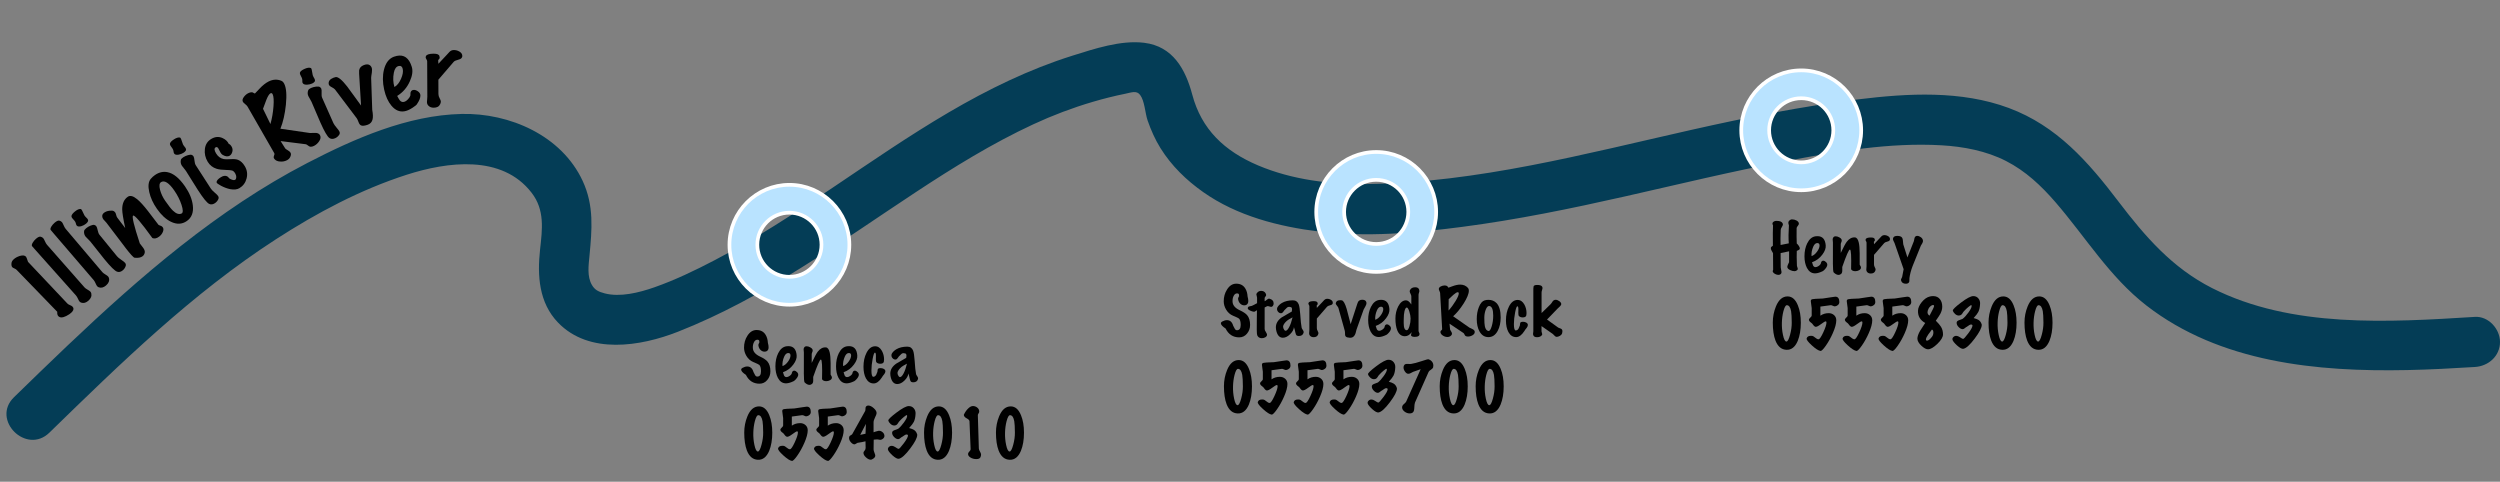 <?xml version="1.0" encoding="UTF-8"?>
<svg id="Layer_1" data-name="Layer 1" xmlns="http://www.w3.org/2000/svg" viewBox="0 0 1347.35 259.62">
  <rect x="0" y="0" width="1347.35" height="259.62" fill="#808080" stroke="none"/>
  <path d="M26.63,233.16c38.34-37.34,77.06-75.13,122.2-104.29,21.97-14.19,45.49-26.72,70.46-34.73,21.76-6.97,51.23-10.98,67.2,9.72,7.2,9.33,5.79,19.6,4.57,30.66-1.55,13.99-.63,28.64,9.7,39.34,16.76,17.35,44.38,12.86,64.51,4.96,46.5-18.25,86.68-47.84,128.09-75.13,20.43-13.46,41.32-26.39,63.54-36.71,10.36-4.81,21.06-8.86,32.02-12.09,5.76-1.7,11.59-3.17,17.48-4.36,3.43-.69,6.13-1.93,8.06,.64,2.47,3.29,2.67,9.82,4.03,13.75,1.79,5.16,4.06,10.3,6.96,14.95,5.95,9.53,13.92,17.26,23.07,23.7,18.19,12.81,40.62,18.56,62.41,21.22,25.55,3.12,51.68,.8,77.09-2.52,29.48-3.85,58.56-9.82,87.54-16.37s58.08-13.62,87.39-19.16c27.25-5.15,55.49-10.04,83.33-8.44,11.88,.68,24.17,3,34.84,8.46,10.56,5.4,18.98,13.33,26.68,22.24,16.28,18.83,29.06,40.18,48.98,55.64,39.7,30.79,92.02,35.82,140.61,34.8,12.17-.25,24.32-.9,36.46-1.66,7.28-.45,13.5-5.88,13.5-13.5,0-6.96-6.19-13.95-13.5-13.5-46.49,2.88-98.79,6.2-141.67-15.52-21.55-10.92-36.18-27.89-50.58-46.81-16.24-21.34-33.13-40.62-58.94-50.24-25.68-9.57-54.35-7.95-81.05-4.68-30.38,3.73-60.36,9.77-90.2,16.49-57.43,12.94-115.13,28.36-174.37,29.17-19.98,.27-40.63-2.28-58.95-10.02s-30.59-19.6-35.52-38.13c-3.64-13.71-10.46-26.09-25.92-27.98-12.58-1.54-26.8,3.22-38.73,6.96-23.3,7.32-45.44,18.15-66.47,30.47-43,25.19-82.1,56.67-126.35,79.77-10.47,5.47-21.22,10.64-32.37,14.56-8.55,3-18.63,5.42-26.76,3.31-3.51-.91-5.39-1.89-6.94-4.51-2.73-4.63-1.81-10.68-1.33-15.79,1.33-14.2,2.53-26.97-3.68-40.33-11.39-24.49-39.36-36.67-65.22-36.09-29.1,.64-57.79,13.28-83.24,26.47-48.29,25.02-89.98,61.18-129.21,98.4-9.68,9.19-19.25,18.49-28.81,27.8-12.47,12.15,6.63,31.23,19.09,19.09h0Z" style="fill: #043d56;"/>
  <path d="M425.44,164.23c-17.82,0-32.31-14.5-32.31-32.31s14.5-32.31,32.31-32.31,32.32,14.5,32.32,32.31-14.5,32.31-32.32,32.31Zm0-49.6c-9.53,0-17.28,7.75-17.28,17.28s7.75,17.28,17.28,17.28,17.29-7.75,17.29-17.28-7.75-17.28-17.29-17.28Z" style="fill: rgb(185, 227, 255); stroke: #fff; stroke-miterlimit: 10; stroke-width: 2px;"/>
  <path d="M741.69,146.53c-17.82,0-32.32-14.5-32.32-32.31s14.5-32.31,32.32-32.31,32.32,14.5,32.32,32.31-14.5,32.31-32.32,32.31Zm0-49.6c-9.53,0-17.29,7.75-17.29,17.28s7.75,17.28,17.29,17.28,17.29-7.75,17.29-17.28-7.75-17.28-17.29-17.28Z" style="fill: rgb(185, 227, 255); stroke: #fff; stroke-miterlimit: 10; stroke-width: 2px;"/>
  <path d="M970.75,102.54c-17.82,0-32.32-14.5-32.32-32.31s14.5-32.31,32.32-32.31,32.32,14.5,32.32,32.31-14.5,32.31-32.32,32.31Zm0-49.6c-9.53,0-17.29,7.75-17.29,17.28s7.75,17.28,17.29,17.28,17.29-7.75,17.29-17.28-7.75-17.28-17.29-17.28Z" style="fill: rgb(185, 227, 255); stroke: #fff; stroke-miterlimit: 10; stroke-width: 2px;"/>
  <g>
    <path d="M673.72,175.19c0,1.77-.56,3.31-1.68,4.64s-2.51,1.99-4.17,1.99c-3.33,0-5.78-1.59-7.34-4.76-1.7-1.11-2.55-2.05-2.55-2.82,0-.38,.24-.7,.71-.95,.93-.5,1.78-.75,2.55-.75,1.68,0,2.8,1,3.37,2.99,.27,.54,.56,1.09,.85,1.63,.29,.54,.69,.82,1.19,.82,1.34,0,2.01-.95,2.01-2.86,0-1.7-.31-2.84-.92-3.43-.27-.25-1.36-.77-3.26-1.56-1.52-.63-2.74-1.72-3.67-3.26-.84-1.41-1.27-2.87-1.29-4.39-.02-2.45,.59-4.62,1.84-6.53,1.31-2.04,2.95-3.06,4.9-3.06,2.27,0,3.92,.91,4.96,2.72,.68,1.13,1.06,2.54,1.16,4.22,.25,.86,.37,1.64,.37,2.35,0,.45-.06,.83-.17,1.12-.34,.84-1.01,1.26-2.01,1.26-.75,0-1.43-.27-2.04-.82-.68-.59-1.1-1.42-1.26-2.48-.07-.36,0-.73,.22-1.09,.22-.36,.32-.57,.32-.61s-.02-.09-.07-.14c.02-.11,.03-.23,.03-.34,0-.68-.4-1-1.19-.95-.77,.05-1.37,.56-1.8,1.53-.39,.84-.56,1.8-.51,2.89,.07,1.93,1.34,3.47,3.81,4.62,1.95,.91,3.3,1.8,4.05,2.69,1.07,1.27,1.6,3.05,1.6,5.34Z"/>
    <path d="M685.04,165.4c-.18,0-.46-.07-.85-.22-.39-.15-.68-.22-.88-.22-.16,0-.32,.03-.48,.1l-1.26,.65v11.63c0,.43,.23,.99,.7,1.67s.65,1.22,.56,1.63c-.11,.5-.45,.9-1,1.19-.56,.29-1.15,.44-1.79,.44-1.2,0-2.03-.53-2.48-1.6-.14-.32-.22-1.33-.24-3.03-.02-1.13-.01-2.9,.03-5.3,.05-2.72,.07-4.44,.07-5.17-.14,.05-.36,.2-.68,.46-.32,.26-.63,.39-.95,.39-.25,0-.57-.07-.95-.2-1.59-.54-2.38-1.1-2.38-1.67,0-.14,.03-.28,.1-.44,.16-.36,.45-.57,.88-.61,.66-.09,1.05-.17,1.19-.24,.52-.2,1.47-.69,2.86-1.46v-2.96c0-.23-.06-.53-.19-.9-.12-.37-.19-.65-.19-.83,0-.2,.06-.4,.17-.58,.59-.91,1.38-1.36,2.38-1.36,1.16,0,1.97,.45,2.45,1.36,.18,.36,.27,.66,.27,.88,0,.27-.14,.56-.41,.85-.27,.29-.41,.57-.41,.82v1.67c.41-.18,.86-.49,1.36-.92,.39-.32,.71-.48,.99-.48,.11,0,.24,.02,.37,.07,1.43,.39,2.14,1.25,2.14,2.58,0,.43-.13,.84-.39,1.22-.26,.39-.6,.58-1,.58Z"/>
    <path d="M702.52,179.41c-.34,1.11-1.18,1.67-2.52,1.67-.45,0-.82-.08-1.09-.24-.36-.25-.61-.75-.75-1.5-.27-1.29-.54-2.3-.82-3.03-.07,1.25-.75,2.51-2.04,3.79s-2.6,1.92-3.91,1.92c-1.65,0-2.8-1.1-3.43-3.3-.23-.82-.34-1.59-.34-2.31,0-2.11,1.08-3.91,3.23-5.41,1.77-1.04,3.55-2.07,5.34-3.09,.09-.39,.14-.76,.14-1.12,0-.7-.19-1.12-.58-1.24-.39-.12-.71-.19-.99-.19-.48,0-.87,.15-1.17,.46-.31,.31-.6,.6-.87,.87-.27,.18-.62,.6-1.05,1.26-.34,.52-.71,.81-1.12,.85-.59,.07-1.12-.14-1.6-.61-.48-.48-.71-1.03-.71-1.67,0-.36,.09-.69,.27-.99,.52-.86,1.3-1.61,2.35-2.24,1.59-.95,3.57-1.43,5.95-1.43,1.52,0,2.56,.73,3.13,2.18,.36,.97,.63,2.8,.82,5.47,.2,3.24,.45,5.61,.75,7.11,.05,.29,.24,.67,.58,1.12,.34,.45,.51,.85,.51,1.19,0,.16-.02,.32-.07,.48Zm-5.92-8.36c-.68,.36-1.35,.74-2.02,1.12-.67,.39-1.29,.9-1.85,1.53-.82,.93-1.22,1.72-1.22,2.38,0,.54,.2,1.11,.61,1.7,.23,.32,.48,.48,.75,.48,.59,0,1.23-.66,1.92-1.97,.69-1.31,1.3-3.06,1.82-5.24Z"/>
    <path d="M718.26,163.5c-.09,.48-.52,.8-1.29,.99-.91,.23-1.49,.49-1.73,.78l-5.54,6.39v5.17c0,.5,.14,1,.42,1.51,.28,.51,.43,.9,.43,1.17s-.08,.58-.24,.92c-.39,.86-1.17,1.29-2.35,1.29-.82,0-1.46-.26-1.94-.78-.32-.34-.48-.77-.48-1.29,0-.18,.02-.48,.07-.88,.05-.41,.07-.74,.07-.99v-12.72c0-.2-.09-.45-.27-.75-.18-.29-.27-.53-.27-.71,0-.14,.04-.29,.14-.48,.29-.54,1.21-.82,2.75-.82,1.2,0,1.88,.28,2.04,.85,.07,.23,.1,.42,.1,.58,0,.25-.09,.44-.27,.58-.18,.14-.27,.27-.27,.41l.07,1.22,2.92-3.09c.34-.39,.7-.77,1.07-1.16,.37-.39,.81-.6,1.31-.65,.77-.07,1.51,.1,2.23,.51,.71,.41,1.07,.94,1.07,1.6,0,.11-.01,.23-.03,.34Z"/>
    <path d="M736.21,162.48c.16,.29,.24,.6,.24,.92,0,.45-.19,1.02-.58,1.7-.54,.91-.86,1.48-.95,1.73-1,2.86-2.28,6.46-3.84,10.81-.29,1.5-.67,2.56-1.12,3.2-.57,.86-1.41,1.26-2.52,1.19-1.07-.07-1.78-.28-2.14-.65-.27-.27-.41-.69-.41-1.26v-.71c0-.41-.03-.75-.1-1.02l-3.47-12.44c-.07-.27-.36-.71-.88-1.33-.43-.48-.6-.92-.51-1.33,.23-1,1.03-1.5,2.41-1.5,.29,0,.57,.02,.82,.07,.88,.18,1.76,1.73,2.62,4.66,.7,2.74,1.42,5.47,2.14,8.19l3.54-10.88c.18-.54,.33-.92,.44-1.12,.2-.36,.49-.65,.87-.85,.37-.2,.83-.31,1.38-.31,1.04,0,1.73,.31,2.07,.92Z"/>
    <path d="M749.64,177.27c-.18,.86-.79,1.78-1.84,2.75-.16,.25-.78,.58-1.87,.99-1.25,.48-2.32,.68-3.23,.61-1.7-.11-3.04-1.09-4.01-2.92-.88-1.7-1.33-3.79-1.33-6.26,0-2.67,.5-5.02,1.5-7.04,1.11-2.22,2.59-3.47,4.45-3.74,.36-.05,.71-.07,1.05-.07,2.7,0,4.18,1.65,4.45,4.96,.14,1.52-.46,3.17-1.8,4.96-1.45,1.97-3.31,3.35-5.58,4.15,.25,.91,.44,1.5,.58,1.77,.32,.57,.75,.85,1.29,.85s1.08-.2,1.67-.61c.5-.34,.84-.67,1.02-.99,.09-.05,.18-.3,.27-.77,.09-.46,.33-.8,.71-1,.14-.07,.29-.1,.48-.1,.54,0,1.07,.27,1.58,.8,.51,.53,.71,1.08,.59,1.65Zm-5.34-11.97c-.91,0-1.64,.65-2.21,1.94-.75,1.72-1.05,3.42-.92,5.1,1.07-.34,2.05-1.13,2.96-2.38,.91-1.25,1.36-2.36,1.36-3.33,0-.88-.4-1.33-1.19-1.33Z"/>
    <path d="M764.91,180.63c-.27,.61-1.11,.92-2.52,.92-.88,0-1.47-.18-1.77-.54-.11-.11-.17-.27-.17-.48,0-.16,.06-.41,.17-.75,.11-.34,.18-.6,.2-.78-1.04,1.47-2.27,2.21-3.67,2.21-1.88,0-3.25-1.06-4.11-3.2-.66-1.63-.99-3.75-.99-6.36,0-2.4,.51-4.59,1.53-6.56,1.13-2.15,2.53-3.23,4.18-3.23,.93,0,1.88,.75,2.86,2.24v-4.39c0-.36-.15-.83-.44-1.39-.29-.57-.44-1-.44-1.29,0-.23,.06-.45,.17-.68,.48-1.02,1.41-1.53,2.79-1.53,1.13,0,1.84,.41,2.11,1.22,.09,.27,.14,.53,.14,.78s-.07,.58-.22,1c-.15,.42-.22,.78-.22,1.07v19.38c0,.25,.09,.55,.27,.9,.18,.35,.27,.64,.27,.87,0,.18-.04,.37-.14,.58Zm-4.69-8.98c0-1.04-.22-2.27-.65-3.67-.48-1.5-.94-2.24-1.39-2.24-.52,0-.94,.69-1.26,2.07-.25,1.13-.37,2.41-.37,3.84,0,.25-.01,.66-.03,1.22v1.26c0,2.56,.55,3.84,1.67,3.84,.52,0,1-.74,1.43-2.21,.41-1.36,.61-2.73,.61-4.11Z"/>
    <path d="M794.76,178.59c.02,.14,.03,.26,.03,.37,0,.68-.4,1.25-1.19,1.72-.79,.46-1.62,.7-2.48,.7-.52,0-.94-.1-1.26-.31-.23-.14-.42-.4-.59-.8-.17-.4-.36-.66-.56-.8l-7.51-5.03,.31,3.13c.02,.16,.2,.49,.53,.99,.33,.5,.49,.92,.49,1.26,0,.5-.32,.96-.95,1.39-.39,.27-.87,.41-1.46,.41-.84,0-1.62-.23-2.35-.68-.79-.45-1.27-1.03-1.43-1.73-.02-.14-.03-.25-.03-.34,0-.32,.15-.59,.46-.83,.31-.24,.46-.46,.46-.66l-1.09-19.38c-.02-.29-.15-.69-.37-1.17-.23-.49-.34-.84-.34-1.07,0-.59,.39-1.07,1.16-1.43,.63-.32,1.28-.48,1.94-.48,.43,0,.8,.06,1.12,.19,.32,.12,.53,.32,.65,.58,.11,.26,.25,.39,.41,.39,.02,.02,.71-.23,2.07-.75,1.59-.59,2.98-.88,4.18-.88,1.75,0,3.15,.61,4.22,1.84,.29,.34,.44,.82,.44,1.43,0,1.65-.95,3.99-2.86,7-1.81,2.83-3.68,5.1-5.61,6.8l8.77,6.12s.59,.29,1.7,.82c.63,.29,1.02,.7,1.16,1.22Zm-9.11-21.11c-.5,0-1.29,.48-2.38,1.43-.23,.18-1.07,.96-2.52,2.35l-.07,6.09c1.41-1.54,2.67-3.26,3.81-5.15s1.7-3.25,1.7-4.06c0-.43-.18-.65-.54-.65Z"/>
    <path d="M806.49,163.29c1.52,1.54,2.28,4.14,2.28,7.79,0,2.83-.53,5.25-1.6,7.24-1.2,2.24-2.86,3.37-4.96,3.37s-3.69-1.01-4.83-3.03c-1-1.77-1.5-4.01-1.5-6.73,0-2.4,.38-4.56,1.16-6.46,.82-2.04,1.86-3.24,3.13-3.6,.66-.18,1.34-.27,2.04-.27,1.75,0,3.17,.57,4.28,1.7Zm-3.88,1.63c-.75-.07-1.39,.63-1.94,2.11-.48,1.34-.71,2.74-.71,4.22,0,2.13,.09,3.64,.27,4.52,.32,1.59,.97,2.46,1.97,2.62,.63,.09,1.22-.78,1.77-2.62,.52-1.77,.78-3.66,.78-5.68,0-3.31-.71-5.03-2.14-5.17Z"/>
    <path d="M823.42,175.19c-.02,.5-.24,1.01-.65,1.53-.63,.75-1.04,1.31-1.22,1.7-1.43,2.18-2.9,3.26-4.42,3.26-1.79,0-3.18-.91-4.18-2.72-.88-1.65-1.33-3.74-1.33-6.26,0-2.88,.54-5.38,1.63-7.51,1.2-2.36,2.75-3.54,4.66-3.54,1.5,0,2.71,.83,3.64,2.48,.77,1.41,1.16,2.94,1.16,4.59,0,.45-.03,.85-.1,1.19-.16,.77-.81,1.16-1.94,1.16-.88,0-1.56-.25-2.04-.75-.23-.25-.34-.83-.34-1.73,0-.23,.01-.55,.03-.99v-.99c0-1.02-.18-1.53-.54-1.53-.39,0-.79,1.12-1.22,3.35-.43,2.23-.65,4.32-.65,6.27,0,2.27,.34,3.4,1.02,3.4,.88,0,1.54-.71,1.97-2.14,.18-.2,.28-.61,.31-1.22,0-.54,.14-.9,.41-1.07,.27-.17,.67-.25,1.19-.25,.68,0,1.27,.15,1.77,.44,.59,.34,.87,.78,.85,1.33Z"/>
    <path d="M842.01,178.18c.02,.16,.03,.32,.03,.48,0,1.36-.76,2.28-2.28,2.75-.29,.09-.56,.14-.78,.14-.41,0-.78-.19-1.12-.58-.52-.57-.84-.88-.95-.95l-6.12-4.28v2.86c0,.2,.06,.46,.19,.77,.12,.31,.19,.54,.19,.7,0,.25-.12,.51-.37,.78-.57,.59-1.38,.88-2.45,.88s-1.68-.34-1.97-1.02c-.14-.32-.18-.65-.14-.99,.09-.59,.14-.99,.14-1.19v-22.37c-.02-.41,.02-1.02,.14-1.84,.2-.5,.83-.75,1.87-.75,1.36,0,2.23,.25,2.62,.75,.2,.27,.31,.57,.31,.88,0,.25-.08,.64-.25,1.16-.17,.52-.25,.93-.25,1.22-.05,1.31-.05,5.02,0,11.12,1.27-1.22,2.9-2.82,4.9-4.79,.27-.27,.62-.76,1.05-1.46,.25-.41,.62-.68,1.12-.82,.14-.05,.29-.07,.48-.07,.66,0,1.33,.25,2.02,.75s1.04,1.03,1.04,1.6c0,.32-.23,.7-.68,1.16-.45,.45-.91,.88-1.36,1.29l-5.64,5.85,6.05,4.35s.5,.23,1.36,.54c.5,.2,.79,.57,.88,1.09Z"/>
    <path d="M674.74,208.17c0,3.88-.56,7.16-1.67,9.86-1.41,3.31-3.43,4.91-6.09,4.79-2.7-.11-4.67-1.78-5.92-5-.95-2.49-1.43-5.71-1.43-9.66,0-3.08,.57-5.99,1.7-8.74,1.47-3.58,3.56-5.37,6.26-5.37,2.4,0,4.25,1.6,5.54,4.79,1.07,2.61,1.6,5.71,1.6,9.32Zm-4.9,0c-.02-2.92-.14-4.96-.34-6.12-.39-2.18-1.16-3.26-2.31-3.26-.66,0-1.27,1.09-1.84,3.26-.5,1.97-.77,4.01-.82,6.12-.07,2.29,.12,4.5,.58,6.63,.5,2.38,1.12,3.57,1.87,3.57,.66,0,1.3-1.19,1.94-3.57,.63-2.31,.94-4.52,.92-6.63Z"/>
    <path d="M695.48,197.16c0,.57-.22,1.05-.65,1.46-.43,.41-.96,.67-1.6,.78-.32,.07-.73-.03-1.22-.29-.5-.26-.91-.37-1.22-.32l-5.51,.75c.05,2.22,.05,3.85,0,4.9,1.29-.91,2.79-1.36,4.49-1.36,1.11,0,2.07,.35,2.87,1.05s1.21,1.64,1.21,2.82c0,1.75-.61,4.02-1.84,6.83-1.07,2.45-2.31,4.69-3.72,6.72-1.42,2.03-2.4,3.01-2.94,2.94-1.07-.13-2.62-1.13-4.67-2.99-2.05-1.86-2.99-3.12-2.8-3.77,.27-.93,1.04-1.39,2.31-1.39,.2,0,.41,.01,.61,.03,.5,.07,1.07,.39,1.72,.97,.65,.58,1.23,.87,1.75,.87,.57,0,1.42-1.24,2.57-3.71,1.14-2.47,1.72-4.25,1.72-5.34,0-.41-.15-.61-.44-.61-.34,0-1.2,.52-2.58,1.55s-2.35,1.49-2.89,1.38c-.36-.09-.69-.32-.99-.68-.29-.36-.58-.72-.85-1.09-.34-.27-.7-.56-1.07-.87s-.58-.65-.63-1.04c-.05-.39,.19-.8,.71-1.24,.52-.44,.78-.84,.78-1.21v-3.94c0-.29-.08-.89-.24-1.78-.16-.9-.24-1.52-.24-1.89,0-.34,.05-.59,.14-.75,.23-.34,1.04-.53,2.45-.58,2.52-.11,3.81-.17,3.88-.17,1.11-.14,2.61-.36,4.49-.68,1.29-.2,2.04-.31,2.24-.31,1.45,0,2.18,.99,2.18,2.96Z"/>
    <path d="M714.86,197.16c0,.57-.22,1.05-.65,1.46-.43,.41-.96,.67-1.6,.78-.32,.07-.73-.03-1.22-.29-.5-.26-.91-.37-1.22-.32l-5.51,.75c.05,2.22,.05,3.85,0,4.9,1.29-.91,2.79-1.36,4.49-1.36,1.11,0,2.07,.35,2.87,1.05s1.21,1.64,1.21,2.82c0,1.75-.61,4.02-1.84,6.83-1.07,2.45-2.31,4.69-3.72,6.72-1.42,2.03-2.4,3.01-2.94,2.94-1.07-.13-2.62-1.13-4.67-2.99-2.05-1.86-2.99-3.12-2.8-3.77,.27-.93,1.04-1.39,2.31-1.39,.2,0,.41,.01,.61,.03,.5,.07,1.07,.39,1.72,.97,.65,.58,1.23,.87,1.75,.87,.57,0,1.42-1.24,2.57-3.71,1.14-2.47,1.72-4.25,1.72-5.34,0-.41-.15-.61-.44-.61-.34,0-1.2,.52-2.58,1.55s-2.35,1.49-2.89,1.38c-.36-.09-.69-.32-.99-.68-.29-.36-.58-.72-.85-1.09-.34-.27-.7-.56-1.07-.87s-.58-.65-.63-1.04c-.05-.39,.19-.8,.71-1.24,.52-.44,.78-.84,.78-1.21v-3.94c0-.29-.08-.89-.24-1.78-.16-.9-.24-1.52-.24-1.89,0-.34,.05-.59,.14-.75,.23-.34,1.04-.53,2.45-.58,2.52-.11,3.81-.17,3.88-.17,1.11-.14,2.61-.36,4.49-.68,1.29-.2,2.04-.31,2.24-.31,1.45,0,2.18,.99,2.18,2.96Z"/>
    <path d="M734.24,197.16c0,.57-.22,1.05-.65,1.46-.43,.41-.96,.67-1.6,.78-.32,.07-.73-.03-1.22-.29-.5-.26-.91-.37-1.22-.32l-5.51,.75c.05,2.22,.05,3.85,0,4.9,1.29-.91,2.79-1.36,4.49-1.36,1.11,0,2.07,.35,2.87,1.05s1.21,1.64,1.21,2.82c0,1.75-.61,4.02-1.84,6.83-1.07,2.45-2.31,4.69-3.72,6.72-1.42,2.03-2.4,3.01-2.94,2.94-1.07-.13-2.62-1.13-4.67-2.99-2.05-1.86-2.99-3.12-2.8-3.77,.27-.93,1.04-1.39,2.31-1.39,.2,0,.41,.01,.61,.03,.5,.07,1.07,.39,1.72,.97,.65,.58,1.23,.87,1.75,.87,.57,0,1.42-1.24,2.57-3.71,1.14-2.47,1.72-4.25,1.72-5.34,0-.41-.15-.61-.44-.61-.34,0-1.2,.52-2.58,1.55s-2.35,1.49-2.89,1.38c-.36-.09-.69-.32-.99-.68-.29-.36-.58-.72-.85-1.09-.34-.27-.7-.56-1.07-.87s-.58-.65-.63-1.04c-.05-.39,.19-.8,.71-1.24,.52-.44,.78-.84,.78-1.21v-3.94c0-.29-.08-.89-.24-1.78-.16-.9-.24-1.52-.24-1.89,0-.34,.05-.59,.14-.75,.23-.34,1.04-.53,2.45-.58,2.52-.11,3.81-.17,3.88-.17,1.11-.14,2.61-.36,4.49-.68,1.29-.2,2.04-.31,2.24-.31,1.45,0,2.18,.99,2.18,2.96Z"/>
    <path d="M752.8,208.99c.04,.11,.07,.25,.07,.41,0,1.56-1.27,4.02-3.81,7.38-2.56,3.4-4.6,5.24-6.12,5.51-.77,.13-1.93-.49-3.47-1.87-1.45-1.36-2.24-2.38-2.38-3.06-.11-.52,.06-1,.51-1.43,.45-.43,.96-.63,1.53-.61,.72,.04,1.43,.32,2.12,.82,.69,.5,1.21,.77,1.55,.82s1.27-.95,2.79-2.98c1.52-2.03,2.28-3.43,2.28-4.2,0-.38-.27-.58-.82-.58-.29,0-.64,.14-1.04,.42s-.79,.55-1.17,.8c-.29,.11-.65,.36-1.07,.73-.42,.37-.81,.56-1.17,.56-.7,0-1.42-.36-2.14-1.09-.79-.77-1.17-1.59-1.12-2.45,.02-.57,.45-1,1.29-1.29,1.18-.41,1.84-.66,1.97-.75,.95-.73,1.99-1.88,3.13-3.45,1.13-1.58,1.7-2.73,1.7-3.45,0-.2-.05-.35-.14-.44-.14-.14-.67,.18-1.6,.95-.84,.68-1.62,1.43-2.35,2.24-.23,.18-.53,.6-.92,1.26-.29,.5-.67,.83-1.12,.99-.25,.09-.5,.14-.75,.14-.73,0-1.4-.27-2.02-.82s-1.04-1.16-1.24-1.84c-.16-.54,1.31-1.98,4.4-4.32,3.09-2.33,5.3-3.5,6.61-3.5,1.13,0,2.04,.4,2.72,1.21,.68,.81,1,1.76,.95,2.87-.07,1.84-.39,3.32-.95,4.45-.36,.75-1.2,1.85-2.52,3.3,1.2,.32,2.11,.68,2.72,1.09,.75,.52,1.27,1.25,1.56,2.18Z"/>
    <path d="M772.39,197.9c-.11,.45-.49,.88-1.12,1.29-.7,.43-1.15,.84-1.33,1.22l-7.34,16.52c-.2,.45-.34,1.56-.41,3.33-.05,1.25-.48,2.03-1.29,2.35-.36,.13-.75,.2-1.16,.2-1.02,0-1.97-.35-2.84-1.04-.87-.69-1.29-1.47-1.24-2.33,.04-.61,.35-1.16,.92-1.63,.68-.57,1.1-1.02,1.26-1.36l7.82-17.48-4.08,1.43c-.09,.05-.57,.29-1.43,.75-.5,.27-.97,.36-1.43,.27-.54-.09-1.07-.5-1.56-1.22-.5-.73-.75-1.45-.75-2.18,0-.54,.16-1.01,.49-1.39,.33-.38,.89-.55,1.68-.51,1.09,.07,1.75,.07,1.97,0,1.36-.2,3.27-.71,5.75-1.53,2.13-.7,3.27-1.03,3.43-.99,.86,.25,1.54,.68,2.02,1.29,.49,.61,.73,1.31,.73,2.11,0,.29-.03,.59-.1,.88Z"/>
    <path d="M791.02,208.17c0,3.88-.56,7.16-1.67,9.86-1.41,3.31-3.43,4.91-6.09,4.79-2.7-.11-4.67-1.78-5.92-5-.95-2.49-1.43-5.71-1.43-9.66,0-3.08,.57-5.99,1.7-8.74,1.47-3.58,3.56-5.37,6.26-5.37,2.4,0,4.25,1.6,5.54,4.79,1.07,2.61,1.6,5.71,1.6,9.32Zm-4.9,0c-.02-2.92-.14-4.96-.34-6.12-.39-2.18-1.16-3.26-2.31-3.26-.66,0-1.27,1.09-1.84,3.26-.5,1.97-.77,4.01-.82,6.12-.07,2.29,.12,4.5,.58,6.63,.5,2.38,1.12,3.57,1.87,3.57,.66,0,1.3-1.19,1.94-3.57,.63-2.31,.94-4.52,.92-6.63Z"/>
    <path d="M810.4,208.17c0,3.88-.56,7.16-1.67,9.86-1.41,3.31-3.43,4.91-6.09,4.79-2.7-.11-4.67-1.78-5.92-5-.95-2.49-1.43-5.71-1.43-9.66,0-3.08,.57-5.99,1.7-8.74,1.47-3.58,3.56-5.37,6.26-5.37,2.4,0,4.25,1.6,5.54,4.79,1.07,2.61,1.6,5.71,1.6,9.32Zm-4.9,0c-.02-2.92-.14-4.96-.34-6.12-.39-2.18-1.16-3.26-2.31-3.26-.66,0-1.27,1.09-1.84,3.26-.5,1.97-.77,4.01-.82,6.12-.07,2.29,.12,4.5,.58,6.63,.5,2.38,1.12,3.57,1.87,3.57,.66,0,1.3-1.19,1.94-3.57,.63-2.31,.94-4.52,.92-6.63Z"/>
  </g>
  <g>
    <path d="M968.36,135.24c-.09,1.81-.07,4.42,.07,7.82,0,.23,.08,.54,.24,.95,.16,.41,.24,.7,.24,.88,0,.45-.38,.84-1.16,1.16-.16,.07-.36,.1-.61,.1-.75,0-1.54-.2-2.38-.61-1-.48-1.5-1.04-1.5-1.7,0-.29,.11-.68,.32-1.16,.21-.48,.42-.94,.63-1.39v-5.85l-4.56,.95c0,1.11,.01,2.67,.03,4.69,.02,2.02,.03,3.04,.03,3.06,0,.27,.07,.69,.22,1.26,.15,.57,.22,.98,.22,1.22,0,.45-.15,.82-.46,1.1-.31,.28-.72,.42-1.24,.42s-1.1-.15-1.67-.44c-.57-.29-.95-.59-1.14-.9-.19-.31-.29-.53-.29-.66,0-.04,.09-.28,.27-.71,0-.97-.01-2.56-.03-4.76-.02-2.2-.03-3.6-.03-4.22-.02-.07-.29-.56-.82-1.46-.32-.52-.43-1.01-.34-1.46,.04-.25,.18-.45,.41-.61,.23-.16,.45-.32,.68-.48-.07-5.39-.05-9.04,.07-10.95-.2-.41-.31-.74-.31-.99,0-.5,.35-.92,1.05-1.26,.29-.14,.71-.2,1.26-.2,1.77,0,2.84,.48,3.23,1.43,.07,.18,.1,.35,.1,.51,0,.32-.2,.79-.6,1.41-.4,.62-.59,1.14-.59,1.55-.14,3.63-.16,6.32-.07,8.09,2.22-.39,3.69-.68,4.42-.88-.2-2.77-.18-6.01,.07-9.72-.2-.57-.31-1.03-.31-1.39,0-.68,.42-1.24,1.26-1.67,.18-.09,.44-.14,.78-.14,.79,0,1.56,.19,2.31,.58,.86,.45,1.3,1.03,1.33,1.73,.02,.32-.18,.71-.59,1.19-.42,.48-.63,.9-.63,1.26-.05,3.26-.02,6.01,.07,8.23,.36,.29,.73,.73,1.11,1.29,.37,.57,.56,1.03,.56,1.39s-.19,.63-.58,.82c-.39,.18-.75,.35-1.09,.51Z"/>
    <path d="M984.78,142.96c-.18,.86-.79,1.78-1.84,2.75-.16,.25-.78,.58-1.87,.99-1.25,.48-2.32,.68-3.23,.61-1.7-.11-3.04-1.09-4.01-2.92-.88-1.7-1.33-3.79-1.33-6.26,0-2.67,.5-5.02,1.5-7.04,1.11-2.22,2.59-3.47,4.45-3.74,.36-.05,.71-.07,1.05-.07,2.7,0,4.18,1.65,4.45,4.96,.14,1.52-.46,3.17-1.8,4.96-1.45,1.97-3.31,3.35-5.58,4.15,.25,.91,.44,1.5,.58,1.77,.32,.57,.75,.85,1.29,.85s1.08-.2,1.67-.61c.5-.34,.84-.67,1.02-.99,.09-.05,.18-.3,.27-.77,.09-.46,.33-.8,.71-1,.14-.07,.29-.1,.48-.1,.54,0,1.07,.27,1.58,.8,.51,.53,.71,1.08,.59,1.65Zm-5.34-11.97c-.91,0-1.64,.65-2.21,1.94-.75,1.72-1.05,3.42-.92,5.1,1.07-.34,2.05-1.13,2.96-2.38,.91-1.25,1.36-2.36,1.36-3.33,0-.88-.4-1.33-1.19-1.33Z"/>
    <path d="M1002.94,144.36c-.05,.5-.37,.92-.99,1.27-.61,.35-1.29,.53-2.04,.53-1.11,0-1.87-.35-2.28-1.05,.18-6.98-.02-10.52-.61-10.61-.57-.09-1.95,3.04-4.15,9.38v2.04c-.02,.82-.24,1.39-.66,1.73-.42,.34-.87,.51-1.34,.51-.82,0-1.69-.44-2.62-1.33-.27-.23-.42-1.95-.44-5.17,.02,1.97,.03-1.69,.03-10.98,0-.2-.02-.48-.07-.83-.05-.35-.07-.61-.07-.77,0-.43,.11-.8,.34-1.12,.27-.41,.7-.61,1.29-.61s1.25,.19,1.92,.56c.67,.37,1.07,.73,1.21,1.07,.09,.23,.14,.45,.14,.68s-.09,.54-.27,.95c-.18,.41-.27,.75-.27,1.02v4.69c1.43-3.04,2.5-5.04,3.23-6.02,1.29-1.68,2.75-2.46,4.39-2.35,.97,.07,1.67,.97,2.07,2.72,.32,1.31,.49,3.26,.51,5.85v6.12c.05,.16,.2,.44,.48,.85,.16,.23,.23,.51,.2,.85Z"/>
    <path d="M1018.54,129.19c-.09,.48-.52,.8-1.29,.99-.91,.23-1.49,.49-1.73,.78l-5.54,6.39v5.17c0,.5,.14,1,.42,1.51,.28,.51,.43,.9,.43,1.17s-.08,.58-.24,.92c-.39,.86-1.17,1.29-2.35,1.29-.82,0-1.46-.26-1.94-.78-.32-.34-.48-.77-.48-1.29,0-.18,.02-.48,.07-.88,.05-.41,.07-.74,.07-.99v-12.72c0-.2-.09-.45-.27-.75-.18-.29-.27-.53-.27-.71,0-.14,.04-.29,.14-.48,.29-.54,1.21-.82,2.75-.82,1.2,0,1.88,.28,2.04,.85,.07,.23,.1,.42,.1,.58,0,.25-.09,.44-.27,.58-.18,.14-.27,.27-.27,.41l.07,1.22,2.92-3.09c.34-.39,.7-.77,1.07-1.16,.37-.39,.81-.6,1.31-.65,.77-.07,1.51,.1,2.23,.51,.71,.41,1.07,.94,1.07,1.6,0,.11-.01,.23-.03,.34Z"/>
    <path d="M1036.36,129.6c.07,.45-.05,.94-.34,1.46-.52,.86-.79,1.33-.82,1.39-.95,2.27-2.43,5.92-4.42,10.95-.91,2.4-1.47,4.57-1.7,6.49-.05,.18-.06,.58-.03,1.19,.02,.5-.06,.87-.24,1.12-.36,.48-.91,.71-1.63,.71-1.29,0-2.13-.49-2.52-1.46-.09-.25-.14-.46-.14-.65,0-.23,.09-.48,.27-.77,.18-.28,.29-.52,.34-.7l.82-4.25-4.9-14.08c-.07-.18-.25-.56-.54-1.12-.2-.41-.31-.76-.31-1.05,0-.16,.02-.32,.07-.48,.23-.82,1-1.22,2.31-1.22,.82,0,1.46,.14,1.94,.41,.57,.34,.9,.94,.99,1.8,.11,1.41,.19,2.19,.24,2.35l2.24,7.07,3.47-8.77c.02-.07,.12-.57,.31-1.5,.11-.57,.35-.95,.71-1.16,.23-.14,.49-.2,.78-.2,.66,0,1.31,.24,1.97,.73,.66,.49,1.03,1.06,1.12,1.72Z"/>
    <path d="M970.54,173.87c0,3.88-.56,7.16-1.67,9.86-1.41,3.31-3.43,4.91-6.09,4.79-2.7-.11-4.67-1.78-5.92-5-.95-2.49-1.43-5.71-1.43-9.66,0-3.08,.57-6,1.7-8.74,1.47-3.58,3.56-5.37,6.26-5.37,2.4,0,4.25,1.6,5.54,4.79,1.07,2.61,1.6,5.71,1.6,9.32Zm-4.9,0c-.02-2.92-.14-4.96-.34-6.12-.39-2.18-1.16-3.26-2.31-3.26-.66,0-1.27,1.09-1.84,3.26-.5,1.97-.77,4.01-.82,6.12-.07,2.29,.12,4.5,.58,6.63,.5,2.38,1.12,3.57,1.87,3.57,.66,0,1.3-1.19,1.94-3.57,.63-2.31,.94-4.52,.92-6.63Z"/>
    <path d="M991.28,162.85c0,.57-.22,1.05-.65,1.46-.43,.41-.96,.67-1.6,.78-.32,.07-.73-.03-1.22-.29-.5-.26-.91-.37-1.22-.32l-5.51,.75c.05,2.22,.05,3.85,0,4.9,1.29-.91,2.79-1.36,4.49-1.36,1.11,0,2.07,.35,2.87,1.05s1.21,1.64,1.21,2.82c0,1.75-.61,4.02-1.84,6.83-1.07,2.45-2.31,4.69-3.72,6.72-1.42,2.03-2.4,3.01-2.94,2.94-1.07-.14-2.62-1.13-4.67-2.99-2.05-1.86-2.99-3.12-2.8-3.77,.27-.93,1.04-1.39,2.31-1.39,.2,0,.41,.01,.61,.03,.5,.07,1.07,.39,1.72,.97,.65,.58,1.23,.87,1.75,.87,.57,0,1.42-1.24,2.57-3.71,1.14-2.47,1.72-4.25,1.72-5.34,0-.41-.15-.61-.44-.61-.34,0-1.2,.52-2.58,1.55-1.38,1.03-2.35,1.49-2.89,1.38-.36-.09-.69-.32-.99-.68-.29-.36-.58-.73-.85-1.09-.34-.27-.7-.56-1.07-.87s-.58-.65-.63-1.04c-.05-.39,.19-.8,.71-1.24,.52-.44,.78-.84,.78-1.21v-3.94c0-.29-.08-.89-.24-1.78-.16-.9-.24-1.52-.24-1.89,0-.34,.05-.59,.14-.75,.23-.34,1.04-.53,2.45-.58,2.52-.11,3.81-.17,3.88-.17,1.11-.14,2.61-.36,4.49-.68,1.29-.2,2.04-.31,2.24-.31,1.45,0,2.18,.99,2.18,2.96Z"/>
    <path d="M1010.66,162.85c0,.57-.22,1.05-.65,1.46-.43,.41-.96,.67-1.6,.78-.32,.07-.73-.03-1.22-.29-.5-.26-.91-.37-1.22-.32l-5.51,.75c.05,2.22,.05,3.85,0,4.9,1.29-.91,2.79-1.36,4.49-1.36,1.11,0,2.07,.35,2.87,1.05s1.21,1.64,1.21,2.82c0,1.75-.61,4.02-1.84,6.83-1.07,2.45-2.31,4.69-3.72,6.72-1.42,2.03-2.4,3.01-2.94,2.94-1.07-.14-2.62-1.13-4.67-2.99-2.05-1.86-2.99-3.12-2.8-3.77,.27-.93,1.04-1.39,2.31-1.39,.2,0,.41,.01,.61,.03,.5,.07,1.07,.39,1.72,.97,.65,.58,1.23,.87,1.75,.87,.57,0,1.42-1.24,2.57-3.71,1.14-2.47,1.72-4.25,1.72-5.34,0-.41-.15-.61-.44-.61-.34,0-1.2,.52-2.58,1.55-1.38,1.03-2.35,1.49-2.89,1.38-.36-.09-.69-.32-.99-.68-.29-.36-.58-.73-.85-1.09-.34-.27-.7-.56-1.07-.87s-.58-.65-.63-1.04c-.05-.39,.19-.8,.71-1.24,.52-.44,.78-.84,.78-1.21v-3.94c0-.29-.08-.89-.24-1.78-.16-.9-.24-1.52-.24-1.89,0-.34,.05-.59,.14-.75,.23-.34,1.04-.53,2.45-.58,2.52-.11,3.81-.17,3.88-.17,1.11-.14,2.61-.36,4.49-.68,1.29-.2,2.04-.31,2.24-.31,1.45,0,2.18,.99,2.18,2.96Z"/>
    <path d="M1030.04,162.85c0,.57-.22,1.05-.65,1.46-.43,.41-.96,.67-1.6,.78-.32,.07-.73-.03-1.22-.29-.5-.26-.91-.37-1.22-.32l-5.51,.75c.05,2.22,.05,3.85,0,4.9,1.29-.91,2.79-1.36,4.49-1.36,1.11,0,2.07,.35,2.87,1.05s1.21,1.64,1.21,2.82c0,1.75-.61,4.02-1.84,6.83-1.07,2.45-2.31,4.69-3.72,6.72-1.42,2.03-2.4,3.01-2.94,2.94-1.07-.14-2.62-1.13-4.67-2.99-2.05-1.86-2.99-3.12-2.8-3.77,.27-.93,1.04-1.39,2.31-1.39,.2,0,.41,.01,.61,.03,.5,.07,1.07,.39,1.72,.97,.65,.58,1.23,.87,1.75,.87,.57,0,1.42-1.24,2.57-3.71,1.14-2.47,1.72-4.25,1.72-5.34,0-.41-.15-.61-.44-.61-.34,0-1.2,.52-2.58,1.55-1.38,1.03-2.35,1.49-2.89,1.38-.36-.09-.69-.32-.99-.68-.29-.36-.58-.73-.85-1.09-.34-.27-.7-.56-1.07-.87s-.58-.65-.63-1.04c-.05-.39,.19-.8,.71-1.24,.52-.44,.78-.84,.78-1.21v-3.94c0-.29-.08-.89-.24-1.78-.16-.9-.24-1.52-.24-1.89,0-.34,.05-.59,.14-.75,.23-.34,1.04-.53,2.45-.58,2.52-.11,3.81-.17,3.88-.17,1.11-.14,2.61-.36,4.49-.68,1.29-.2,2.04-.31,2.24-.31,1.45,0,2.18,.99,2.18,2.96Z"/>
    <path d="M1047.17,180.19c0,1.45-1.01,3.16-3.03,5.12-2.02,1.96-3.71,2.94-5.07,2.94-.97,0-2.14-.62-3.5-1.87-1.47-1.36-2.21-2.65-2.21-3.88,0-1.11,.49-2.52,1.46-4.22,.14-.23,1.05-1.63,2.75-4.22-2.74-1.5-4.03-3.74-3.88-6.73,.07-1.4,.74-2.9,2.01-4.49,1.36-1.68,2.84-2.7,4.45-3.06,.59-.14,1.16-.2,1.7-.2,1.61,0,2.84,.58,3.71,1.73,.79,1.02,1.19,2.35,1.19,3.98,0,1.27-.35,2.56-1.05,3.88-.32,.61-1.12,1.84-2.41,3.67,1.36,1.36,2.3,2.47,2.82,3.33,.7,1.2,1.05,2.54,1.05,4.01Zm-5.98,1.36c.52-.66,.78-1.44,.78-2.35s-.26-1.39-.78-1.6c-.66,.91-1.33,1.81-2.01,2.72-.82,1.2-1.22,2.07-1.22,2.62,0,.43,.2,.65,.61,.65,.68,0,1.55-.68,2.62-2.04Zm.58-17.17c-.36,0-.79,.2-1.28,.6-.49,.4-.84,.82-1.07,1.27-.41,.82-.61,1.5-.61,2.04,0,.75,.36,1.36,1.09,1.84,1.63-3.01,2.45-4.75,2.45-5.2,0-.36-.19-.54-.58-.54Z"/>
    <path d="M1067.98,174.68c.04,.11,.07,.25,.07,.41,0,1.56-1.27,4.02-3.81,7.38-2.56,3.4-4.6,5.24-6.12,5.51-.77,.14-1.93-.49-3.47-1.87-1.45-1.36-2.24-2.38-2.38-3.06-.11-.52,.06-1,.51-1.43,.45-.43,.96-.63,1.53-.61,.72,.05,1.43,.32,2.12,.82,.69,.5,1.21,.77,1.55,.82s1.27-.95,2.79-2.98c1.52-2.03,2.28-3.43,2.28-4.2,0-.38-.27-.58-.82-.58-.29,0-.64,.14-1.04,.42-.4,.28-.79,.55-1.17,.8-.29,.11-.65,.36-1.07,.73-.42,.37-.81,.56-1.17,.56-.7,0-1.42-.36-2.14-1.09-.79-.77-1.17-1.59-1.12-2.45,.02-.57,.45-1,1.29-1.29,1.18-.41,1.84-.66,1.97-.75,.95-.73,1.99-1.88,3.13-3.45,1.13-1.58,1.7-2.73,1.7-3.45,0-.2-.05-.35-.14-.44-.14-.14-.67,.18-1.6,.95-.84,.68-1.62,1.43-2.35,2.24-.23,.18-.53,.6-.92,1.26-.29,.5-.67,.83-1.12,.99-.25,.09-.5,.14-.75,.14-.73,0-1.4-.27-2.02-.82s-1.04-1.16-1.24-1.84c-.16-.54,1.31-1.98,4.4-4.32,3.09-2.33,5.3-3.5,6.61-3.5,1.13,0,2.04,.4,2.72,1.21,.68,.81,1,1.76,.95,2.87-.07,1.84-.39,3.32-.95,4.45-.36,.75-1.2,1.85-2.52,3.3,1.2,.32,2.11,.68,2.72,1.09,.75,.52,1.27,1.25,1.56,2.18Z"/>
    <path d="M1086.81,173.87c0,3.88-.56,7.16-1.67,9.86-1.41,3.31-3.43,4.91-6.09,4.79-2.7-.11-4.67-1.78-5.92-5-.95-2.49-1.43-5.71-1.43-9.66,0-3.08,.57-6,1.7-8.74,1.47-3.58,3.56-5.37,6.26-5.37,2.4,0,4.25,1.6,5.54,4.79,1.07,2.61,1.6,5.71,1.6,9.32Zm-4.9,0c-.02-2.92-.14-4.96-.34-6.12-.39-2.18-1.16-3.26-2.31-3.26-.66,0-1.27,1.09-1.84,3.26-.5,1.97-.77,4.01-.82,6.12-.07,2.29,.12,4.5,.58,6.63,.5,2.38,1.12,3.57,1.87,3.57,.66,0,1.3-1.19,1.94-3.57,.63-2.31,.94-4.52,.92-6.63Z"/>
    <path d="M1106.19,173.87c0,3.88-.56,7.16-1.67,9.86-1.41,3.31-3.43,4.91-6.09,4.79-2.7-.11-4.67-1.78-5.92-5-.95-2.49-1.43-5.71-1.43-9.66,0-3.08,.57-6,1.7-8.74,1.47-3.58,3.56-5.37,6.26-5.37,2.4,0,4.25,1.6,5.54,4.79,1.07,2.61,1.6,5.71,1.6,9.32Zm-4.9,0c-.02-2.92-.14-4.96-.34-6.12-.39-2.18-1.16-3.26-2.31-3.26-.66,0-1.27,1.09-1.84,3.26-.5,1.97-.77,4.01-.82,6.12-.07,2.29,.12,4.5,.58,6.63,.5,2.38,1.12,3.57,1.87,3.57,.66,0,1.3-1.19,1.94-3.57,.63-2.31,.94-4.52,.92-6.63Z"/>
  </g>
  <g>
    <path d="M415.19,200.16c0,1.77-.56,3.31-1.68,4.64s-2.51,1.99-4.17,1.99c-3.33,0-5.78-1.59-7.34-4.76-1.7-1.11-2.55-2.05-2.55-2.82,0-.38,.24-.7,.71-.95,.93-.5,1.78-.75,2.55-.75,1.68,0,2.8,1,3.37,2.99,.27,.54,.56,1.09,.85,1.63,.29,.54,.69,.82,1.19,.82,1.34,0,2.01-.95,2.01-2.86,0-1.7-.31-2.84-.92-3.43-.27-.25-1.36-.77-3.26-1.56-1.52-.63-2.74-1.72-3.67-3.26-.84-1.41-1.27-2.87-1.29-4.39-.02-2.45,.59-4.62,1.84-6.53,1.31-2.04,2.95-3.06,4.9-3.06,2.27,0,3.92,.91,4.96,2.72,.68,1.13,1.06,2.54,1.16,4.22,.25,.86,.37,1.64,.37,2.35,0,.45-.06,.83-.17,1.12-.34,.84-1.01,1.26-2.01,1.26-.75,0-1.43-.27-2.04-.82-.68-.59-1.1-1.42-1.26-2.48-.07-.36,0-.73,.22-1.09,.22-.36,.32-.57,.32-.61s-.02-.09-.07-.14c.02-.11,.03-.23,.03-.34,0-.68-.4-1-1.19-.95-.77,.05-1.37,.56-1.8,1.53-.39,.84-.56,1.8-.51,2.89,.07,1.93,1.34,3.47,3.81,4.62,1.95,.91,3.3,1.8,4.05,2.69,1.07,1.27,1.6,3.05,1.6,5.34Z"/>
    <path d="M430.18,202.23c-.18,.86-.79,1.78-1.84,2.75-.16,.25-.78,.58-1.87,.99-1.25,.48-2.32,.68-3.23,.61-1.7-.11-3.04-1.09-4.01-2.92-.88-1.7-1.33-3.79-1.33-6.26,0-2.67,.5-5.02,1.5-7.04,1.11-2.22,2.59-3.47,4.45-3.74,.36-.05,.71-.07,1.05-.07,2.7,0,4.18,1.65,4.45,4.96,.14,1.52-.46,3.17-1.8,4.96-1.45,1.97-3.31,3.35-5.58,4.15,.25,.91,.44,1.5,.58,1.77,.32,.57,.75,.85,1.29,.85s1.08-.2,1.67-.61c.5-.34,.84-.67,1.02-.99,.09-.05,.18-.3,.27-.77,.09-.46,.33-.8,.71-1,.14-.07,.29-.1,.48-.1,.54,0,1.07,.27,1.58,.8,.51,.53,.71,1.08,.59,1.65Zm-5.34-11.97c-.91,0-1.64,.65-2.21,1.94-.75,1.72-1.05,3.42-.92,5.1,1.07-.34,2.05-1.13,2.96-2.38,.91-1.25,1.36-2.36,1.36-3.33,0-.88-.4-1.33-1.19-1.33Z"/>
    <path d="M448.34,203.63c-.05,.5-.37,.92-.99,1.27-.61,.35-1.29,.53-2.04,.53-1.11,0-1.87-.35-2.28-1.05,.18-6.98-.02-10.52-.61-10.61-.57-.09-1.95,3.04-4.15,9.38v2.04c-.02,.82-.24,1.39-.66,1.73-.42,.34-.87,.51-1.34,.51-.82,0-1.69-.44-2.62-1.33-.27-.23-.42-1.95-.44-5.17,.02,1.97,.03-1.69,.03-10.98,0-.2-.02-.48-.07-.83-.05-.35-.07-.61-.07-.77,0-.43,.11-.8,.34-1.12,.27-.41,.7-.61,1.29-.61s1.25,.19,1.92,.56c.67,.37,1.07,.73,1.21,1.07,.09,.23,.14,.45,.14,.68s-.09,.54-.27,.95c-.18,.41-.27,.75-.27,1.02v4.69c1.43-3.04,2.5-5.04,3.23-6.02,1.29-1.68,2.75-2.46,4.39-2.35,.97,.07,1.67,.97,2.07,2.72,.32,1.31,.49,3.26,.51,5.85v6.12c.05,.16,.2,.44,.48,.85,.16,.23,.23,.51,.2,.85Z"/>
    <path d="M462.85,202.23c-.18,.86-.79,1.78-1.84,2.75-.16,.25-.78,.58-1.87,.99-1.25,.48-2.32,.68-3.23,.61-1.7-.11-3.04-1.09-4.01-2.92-.88-1.7-1.33-3.79-1.33-6.26,0-2.67,.5-5.02,1.5-7.04,1.11-2.22,2.59-3.47,4.45-3.74,.36-.05,.71-.07,1.05-.07,2.7,0,4.18,1.65,4.45,4.96,.14,1.52-.46,3.17-1.8,4.96-1.45,1.97-3.31,3.35-5.58,4.15,.25,.91,.44,1.5,.58,1.77,.32,.57,.75,.85,1.29,.85s1.08-.2,1.67-.61c.5-.34,.84-.67,1.02-.99,.09-.05,.18-.3,.27-.77,.09-.46,.33-.8,.71-1,.14-.07,.29-.1,.48-.1,.54,0,1.07,.27,1.58,.8,.51,.53,.71,1.08,.59,1.65Zm-5.34-11.97c-.91,0-1.64,.65-2.21,1.94-.75,1.72-1.05,3.42-.92,5.1,1.07-.34,2.05-1.13,2.96-2.38,.91-1.25,1.36-2.36,1.36-3.33,0-.88-.4-1.33-1.19-1.33Z"/>
    <path d="M477.17,200.16c-.02,.5-.24,1.01-.65,1.53-.63,.75-1.04,1.31-1.22,1.7-1.43,2.18-2.9,3.26-4.42,3.26-1.79,0-3.18-.91-4.18-2.72-.88-1.65-1.33-3.74-1.33-6.26,0-2.88,.54-5.38,1.63-7.51,1.2-2.36,2.75-3.54,4.66-3.54,1.5,0,2.71,.83,3.64,2.48,.77,1.41,1.16,2.94,1.16,4.59,0,.45-.03,.85-.1,1.19-.16,.77-.81,1.16-1.94,1.16-.88,0-1.56-.25-2.04-.75-.23-.25-.34-.83-.34-1.73,0-.23,.01-.55,.03-.99v-.99c0-1.02-.18-1.53-.54-1.53-.39,0-.79,1.12-1.22,3.35-.43,2.23-.65,4.32-.65,6.27,0,2.27,.34,3.4,1.02,3.4,.88,0,1.54-.71,1.97-2.14,.18-.2,.28-.61,.31-1.22,0-.54,.14-.9,.41-1.07,.27-.17,.67-.25,1.19-.25,.68,0,1.27,.15,1.77,.44,.59,.34,.87,.78,.85,1.33Z"/>
    <path d="M494.71,204.37c-.34,1.11-1.18,1.67-2.52,1.67-.45,0-.82-.08-1.09-.24-.36-.25-.61-.75-.75-1.5-.27-1.29-.54-2.3-.82-3.03-.07,1.25-.75,2.51-2.04,3.79s-2.6,1.92-3.91,1.92c-1.65,0-2.8-1.1-3.43-3.3-.23-.82-.34-1.59-.34-2.31,0-2.11,1.08-3.91,3.23-5.41,1.77-1.04,3.55-2.07,5.34-3.09,.09-.39,.14-.76,.14-1.12,0-.7-.19-1.12-.58-1.24-.39-.12-.71-.19-.99-.19-.48,0-.87,.15-1.17,.46-.31,.31-.6,.6-.87,.87-.27,.18-.62,.6-1.05,1.26-.34,.52-.71,.81-1.12,.85-.59,.07-1.12-.14-1.6-.61-.48-.48-.71-1.03-.71-1.67,0-.36,.09-.69,.27-.99,.52-.86,1.3-1.61,2.35-2.24,1.59-.95,3.57-1.43,5.95-1.43,1.52,0,2.56,.73,3.13,2.18,.36,.97,.63,2.8,.82,5.47,.2,3.24,.45,5.61,.75,7.11,.05,.29,.24,.67,.58,1.12,.34,.45,.51,.85,.51,1.19,0,.16-.02,.32-.07,.48Zm-5.92-8.36c-.68,.36-1.35,.74-2.02,1.12-.67,.39-1.29,.9-1.85,1.53-.82,.93-1.22,1.72-1.22,2.38,0,.54,.2,1.11,.61,1.7,.23,.32,.48,.48,.75,.48,.59,0,1.23-.66,1.92-1.97,.69-1.31,1.3-3.06,1.82-5.24Z"/>
    <path d="M416.21,233.14c0,3.88-.56,7.16-1.67,9.86-1.41,3.31-3.43,4.91-6.09,4.79-2.7-.11-4.67-1.78-5.92-5-.95-2.49-1.43-5.71-1.43-9.66,0-3.08,.57-5.99,1.7-8.74,1.47-3.58,3.56-5.37,6.26-5.37,2.4,0,4.25,1.6,5.54,4.79,1.07,2.61,1.6,5.71,1.6,9.32Zm-4.9,0c-.02-2.92-.14-4.96-.34-6.12-.39-2.18-1.16-3.26-2.31-3.26-.66,0-1.27,1.09-1.84,3.26-.5,1.97-.77,4.01-.82,6.12-.07,2.29,.12,4.5,.58,6.63,.5,2.38,1.12,3.57,1.87,3.57,.66,0,1.3-1.19,1.94-3.57,.63-2.31,.94-4.52,.92-6.63Z"/>
    <path d="M436.95,222.12c0,.57-.22,1.05-.65,1.46-.43,.41-.96,.67-1.6,.78-.32,.07-.73-.03-1.22-.29-.5-.26-.91-.37-1.22-.32l-5.51,.75c.05,2.22,.05,3.85,0,4.9,1.29-.91,2.79-1.36,4.49-1.36,1.11,0,2.07,.35,2.87,1.05,.8,.7,1.21,1.64,1.21,2.82,0,1.75-.61,4.02-1.84,6.83-1.07,2.45-2.31,4.69-3.72,6.72-1.42,2.03-2.4,3.01-2.94,2.94-1.07-.13-2.62-1.13-4.67-2.99-2.05-1.86-2.99-3.12-2.8-3.77,.27-.93,1.04-1.39,2.31-1.39,.2,0,.41,.01,.61,.03,.5,.07,1.07,.39,1.72,.97,.65,.58,1.23,.87,1.75,.87,.57,0,1.42-1.24,2.57-3.71,1.14-2.47,1.72-4.25,1.72-5.34,0-.41-.15-.61-.44-.61-.34,0-1.2,.52-2.58,1.55s-2.35,1.49-2.89,1.38c-.36-.09-.69-.32-.99-.68-.29-.36-.58-.72-.85-1.09-.34-.27-.7-.56-1.07-.87s-.58-.65-.63-1.04c-.05-.38,.19-.8,.71-1.24,.52-.44,.78-.84,.78-1.21v-3.95c0-.29-.08-.89-.24-1.78-.16-.9-.24-1.52-.24-1.89,0-.34,.05-.59,.14-.75,.23-.34,1.04-.53,2.45-.58,2.52-.11,3.81-.17,3.88-.17,1.11-.13,2.61-.36,4.49-.68,1.29-.2,2.04-.31,2.24-.31,1.45,0,2.18,.99,2.18,2.96Z"/>
    <path d="M456.33,222.12c0,.57-.22,1.05-.65,1.46-.43,.41-.96,.67-1.6,.78-.32,.07-.73-.03-1.22-.29-.5-.26-.91-.37-1.22-.32l-5.51,.75c.05,2.22,.05,3.85,0,4.9,1.29-.91,2.79-1.36,4.49-1.36,1.11,0,2.07,.35,2.87,1.05,.8,.7,1.21,1.64,1.21,2.82,0,1.75-.61,4.02-1.84,6.83-1.07,2.45-2.31,4.69-3.72,6.72-1.42,2.03-2.4,3.01-2.94,2.94-1.07-.13-2.62-1.13-4.67-2.99-2.05-1.86-2.99-3.12-2.8-3.77,.27-.93,1.04-1.39,2.31-1.39,.2,0,.41,.01,.61,.03,.5,.07,1.07,.39,1.72,.97,.65,.58,1.23,.87,1.75,.87,.57,0,1.42-1.24,2.57-3.71,1.14-2.47,1.72-4.25,1.72-5.34,0-.41-.15-.61-.44-.61-.34,0-1.2,.52-2.58,1.55s-2.35,1.49-2.89,1.38c-.36-.09-.69-.32-.99-.68-.29-.36-.58-.72-.85-1.09-.34-.27-.7-.56-1.07-.87s-.58-.65-.63-1.04c-.05-.38,.19-.8,.71-1.24,.52-.44,.78-.84,.78-1.21v-3.95c0-.29-.08-.89-.24-1.78-.16-.9-.24-1.52-.24-1.89,0-.34,.05-.59,.14-.75,.23-.34,1.04-.53,2.45-.58,2.52-.11,3.81-.17,3.88-.17,1.11-.13,2.61-.36,4.49-.68,1.29-.2,2.04-.31,2.24-.31,1.45,0,2.18,.99,2.18,2.96Z"/>
    <path d="M476.66,234.77c.04,.61-.19,1.14-.7,1.6-.51,.45-1.07,.68-1.68,.68-.16,0-.4-.04-.73-.14-.33-.09-.61-.12-.83-.1-.38,.07-1,.11-1.84,.14,0,3.24-.02,4.99-.07,5.24,0,.45,.15,1.05,.46,1.8,.31,.75,.46,1.28,.46,1.6,0,.77-.65,1.46-1.94,2.07-.14,.07-.31,.1-.51,.1-.82,0-1.7-.44-2.65-1.33-.95-.88-1.37-1.76-1.26-2.62,.02-.18,.22-.49,.59-.93,.37-.44,.56-.92,.56-1.44-.05-1.72-.07-2.92-.07-3.6-1.09,.29-2.52,.57-4.28,.82-.2,.05-.51,.22-.92,.51-.32,.25-.62,.35-.92,.31-.61-.09-1.22-.5-1.84-1.22-.68-.82-.97-1.63-.88-2.45,.04-.52,.28-.89,.71-1.12,.54-.29,.87-.53,.99-.71l6.94-12.44c.14-.25,.2-.66,.19-1.22-.01-.57,.08-.97,.29-1.22,.29-.36,.69-.54,1.19-.54,.91,0,1.89,.46,2.94,1.39,1.05,.93,1.58,1.83,1.58,2.69,0,.43-.27,1.19-.82,2.28s-.82,1.98-.82,2.69v5.37c.59-.25,1.52-.52,2.79-.82,.7-.04,1.38,.2,2.02,.73,.65,.53,.99,1.17,1.04,1.92Zm-10-6.32l-3.06,5.92,2.86-.61,.2-5.3Z"/>
    <path d="M494.27,233.95c.04,.11,.07,.25,.07,.41,0,1.56-1.27,4.02-3.81,7.38-2.56,3.4-4.6,5.24-6.12,5.51-.77,.13-1.93-.49-3.47-1.87-1.45-1.36-2.24-2.38-2.38-3.06-.11-.52,.06-1,.51-1.43,.45-.43,.96-.63,1.53-.61,.72,.04,1.43,.32,2.12,.82,.69,.5,1.21,.77,1.55,.82s1.27-.95,2.79-2.98c1.52-2.03,2.28-3.43,2.28-4.2,0-.38-.27-.58-.82-.58-.29,0-.64,.14-1.04,.42s-.79,.55-1.17,.8c-.29,.11-.65,.36-1.07,.73-.42,.37-.81,.56-1.17,.56-.7,0-1.42-.36-2.14-1.09-.79-.77-1.17-1.59-1.12-2.45,.02-.57,.45-1,1.29-1.29,1.18-.41,1.84-.66,1.97-.75,.95-.73,1.99-1.88,3.13-3.45,1.13-1.58,1.7-2.73,1.7-3.45,0-.2-.05-.35-.14-.44-.14-.14-.67,.18-1.6,.95-.84,.68-1.62,1.43-2.35,2.24-.23,.18-.53,.6-.92,1.26-.29,.5-.67,.83-1.12,.99-.25,.09-.5,.14-.75,.14-.73,0-1.4-.27-2.02-.82-.62-.54-1.04-1.16-1.24-1.84-.16-.54,1.31-1.98,4.4-4.32,3.09-2.33,5.3-3.5,6.61-3.5,1.13,0,2.04,.4,2.72,1.21,.68,.8,1,1.76,.95,2.87-.07,1.84-.39,3.32-.95,4.45-.36,.75-1.2,1.85-2.52,3.3,1.2,.32,2.11,.68,2.72,1.09,.75,.52,1.27,1.25,1.56,2.18Z"/>
    <path d="M513.11,233.14c0,3.88-.56,7.16-1.67,9.86-1.41,3.31-3.43,4.91-6.09,4.79-2.7-.11-4.67-1.78-5.92-5-.95-2.49-1.43-5.71-1.43-9.66,0-3.08,.57-5.99,1.7-8.74,1.47-3.58,3.56-5.37,6.26-5.37,2.4,0,4.25,1.6,5.54,4.79,1.07,2.61,1.6,5.71,1.6,9.32Zm-4.9,0c-.02-2.92-.14-4.96-.34-6.12-.39-2.18-1.16-3.26-2.31-3.26-.66,0-1.27,1.09-1.84,3.26-.5,1.97-.77,4.01-.82,6.12-.07,2.29,.12,4.5,.58,6.63,.5,2.38,1.12,3.57,1.87,3.57,.66,0,1.3-1.19,1.94-3.57,.63-2.31,.94-4.52,.92-6.63Z"/>
    <path d="M528.41,246.4c-.29,.68-1.04,1.02-2.24,1.02-1.13,0-2.17-.27-3.09-.82-1.02-.61-1.46-1.34-1.33-2.18,.07-.34,.32-.73,.75-1.17,.43-.44,.63-.82,.61-1.14l-.61-15.1c-.02-.52-.53-1.04-1.53-1.56-1-.52-1.51-1.16-1.53-1.9,.68-1.43,1.46-2.56,2.35-3.4,.82-.79,1.58-1.22,2.28-1.29,.95-.09,1.81,.17,2.58,.78,.77,.61,1.13,1.37,1.09,2.28,0,.25-.12,.55-.37,.9-.25,.35-.37,.66-.37,.93l.54,17.95c.02,.5,.23,1.06,.61,1.68s.58,1.16,.58,1.62c0,.41-.1,.87-.31,1.39Z"/>
    <path d="M551.87,233.14c0,3.88-.56,7.16-1.67,9.86-1.41,3.31-3.43,4.91-6.09,4.79-2.7-.11-4.67-1.78-5.92-5-.95-2.49-1.43-5.71-1.43-9.66,0-3.08,.57-5.99,1.7-8.74,1.47-3.58,3.56-5.37,6.26-5.37,2.4,0,4.25,1.6,5.54,4.79,1.07,2.61,1.6,5.71,1.6,9.32Zm-4.9,0c-.02-2.92-.14-4.96-.34-6.12-.39-2.18-1.16-3.26-2.31-3.26-.66,0-1.27,1.09-1.84,3.26-.5,1.97-.77,4.01-.82,6.12-.07,2.29,.12,4.5,.58,6.63,.5,2.38,1.12,3.57,1.87,3.57,.66,0,1.3-1.19,1.94-3.57,.63-2.31,.94-4.52,.92-6.63Z"/>
  </g>
  <g>
    <path d="M39.48,165.82c.35,.83-.02,1.74-1.1,2.73-.3,.28-.65,.55-1.05,.82-2.36,1.55-4.12,2.04-5.3,1.46-.24-.11-.43-.25-.59-.42-.48-.53-.67-1.32-.58-2.37-3.54-3.67-10.78-11.15-21.73-22.43-.27-.35-.71-.65-1.31-.91-.6-.26-.99-.48-1.18-.69-.41-.45-.56-1.19-.44-2.22,.08-.72,.48-1.41,1.21-2.07,.83-.76,1.9-1.35,3.22-1.77,1.59-.48,2.72-.35,3.41,.41,.16,.18,.52,1.09,1.07,2.76l21.22,22.48c.27,.3,.74,.58,1.39,.84,.65,.26,1.1,.53,1.35,.8,.16,.18,.3,.38,.41,.6Z"/>
    <path d="M49.19,158.11c.34,1.42-.17,2.73-1.55,3.95-1.28,1.12-2.55,1.48-3.83,1.06-.38-.12-.7-.33-.97-.64-.22-.25-.51-.75-.84-1.5-.34-.74-.68-1.31-1.01-1.69l-21.92-24.6c-1.19-1.35-1.8-2.04-1.82-2.07-.22-.4-.1-.99,.35-1.77,.45-.78,1.03-1.48,1.74-2.11,1.05-.92,1.88-1.31,2.5-1.18,.62,.14,1.11,.41,1.47,.82,.25,.28,.55,.84,.92,1.67,.37,.83,.73,1.45,1.09,1.86l20.21,22.97c.34,.38,.89,.79,1.66,1.23,.77,.44,1.27,.79,1.52,1.07,.25,.28,.41,.59,.48,.93Z"/>
    <path d="M58.75,149.95c.32,1.43-.23,2.73-1.63,3.92-1.3,1.1-2.58,1.43-3.84,.99-.38-.13-.69-.35-.96-.66-.22-.26-.49-.76-.82-1.51-.32-.75-.65-1.32-.98-1.71l-21.46-25c-1.17-1.37-1.76-2.07-1.78-2.1-.21-.4-.08-.99,.38-1.76,.46-.77,1.06-1.46,1.78-2.08,1.06-.9,1.9-1.28,2.52-1.13,.61,.15,1.1,.43,1.45,.84,.24,.29,.54,.85,.89,1.68s.71,1.46,1.06,1.88l19.78,23.34c.33,.39,.87,.81,1.63,1.26,.76,.45,1.26,.82,1.5,1.1,.24,.29,.4,.6,.46,.94Z"/>
    <path d="M43.48,112.65c.14,.01,.29,.11,.44,.3,.19,.24,.45,.71,.76,1.42,.4,.86,.68,1.45,.84,1.75,.16,.31,.66,.87,1.5,1.67,.45,.55,.58,1.05,.39,1.49-.19,.44-.53,.86-1.03,1.27-.71,.58-1.55,1.03-2.53,1.34-1.2,.36-2.04,.24-2.54-.37-.15-.18-.28-.51-.39-.96-.11-.46-.24-.8-.38-1.04-.12-.25-.55-.78-1.29-1.58-.59-.61-.82-1.17-.7-1.67,.16-.66,.78-1.43,1.86-2.31,1.19-.97,2.21-1.41,3.07-1.32Zm8.38,9.22c.3,.37,.56,1.11,.79,2.22,.23,1.11,.54,1.92,.95,2.42l9.48,11.62c.43,.53,1.18,1.15,2.26,1.88,1.07,.73,1.76,1.27,2.06,1.64,.43,.53,.54,1.09,.34,1.7-.31,.96-.85,1.75-1.62,2.37-1,.82-1.99,1.06-2.97,.71-1.24-.39-3.57-2.68-6.99-6.87-.82-1-2.07-2.58-3.76-4.73-1.69-2.15-2.93-3.72-3.73-4.69-.3-.37-.73-.82-1.3-1.35-.56-.53-.95-.92-1.17-1.19-.71-.87-1.01-1.88-.89-3.03,.05-.48,.43-1.01,1.14-1.59,.71-.58,1.51-1.05,2.41-1.41,.89-.36,1.56-.47,1.99-.34,.43,.13,.77,.34,1.01,.63Z"/>
    <path d="M87.78,122.59c.4,.64,.39,1.44-.02,2.42-.41,.98-1.06,1.8-1.95,2.48-1.33,1.01-2.55,1.28-3.68,.81-6.13-8.49-9.59-12.52-10.38-12.1-.76,.41,.44,5.4,3.59,14.97,.62,.81,1.24,1.62,1.86,2.43,.71,.99,.98,1.88,.79,2.67-.19,.79-.57,1.4-1.14,1.83-.97,.74-2.42,1.01-4.33,.8-.53-.02-2.27-1.94-5.23-5.76,1.82,2.33-1.5-2.04-9.95-13.13-.19-.24-.47-.55-.84-.93-.37-.38-.63-.66-.78-.85-.39-.51-.6-1.06-.62-1.65-.05-.73,.28-1.37,.98-1.91,.73-.56,1.66-.92,2.8-1.08,1.14-.16,1.94-.1,2.41,.18,.31,.19,.57,.42,.78,.69,.21,.27,.39,.73,.54,1.38s.36,1.14,.6,1.46l4.27,5.6c-1.06-4.92-1.6-8.29-1.62-10.12,.02-3.18,1.05-5.44,3.1-6.79,1.22-.8,2.87-.35,4.95,1.36,1.57,1.28,3.55,3.45,5.93,6.51,1.86,2.43,3.71,4.87,5.57,7.3,.2,.15,.65,.34,1.34,.58,.4,.13,.73,.4,1.02,.83Z"/>
    <path d="M90.23,92.79c3.19,.6,6.35,3.15,9.47,7.65,2.42,3.49,3.83,6.92,4.23,10.29,.44,3.79-.64,6.59-3.24,8.39-2.57,1.78-5.42,1.92-8.54,.4-2.74-1.33-5.27-3.66-7.6-7.02-2.06-2.96-3.42-5.94-4.1-8.95-.74-3.21-.48-5.58,.77-7.12,.65-.79,1.42-1.48,2.28-2.08,2.15-1.49,4.39-2.02,6.73-1.57Zm-3.38,5.33c-.98,.56-1.17,1.97-.58,4.25,.56,2.06,1.47,3.99,2.73,5.81,1.82,2.63,3.22,4.41,4.2,5.34,1.75,1.68,3.3,2.2,4.67,1.54,.86-.43,.84-2.01-.06-4.74-.87-2.62-2.17-5.18-3.89-7.67-2.83-4.08-5.18-5.59-7.06-4.54Z"/>
    <path d="M96.97,74.13c.14,.03,.28,.15,.4,.35,.17,.26,.37,.76,.6,1.49,.3,.9,.51,1.51,.64,1.83,.13,.32,.56,.93,1.3,1.83,.39,.6,.46,1.11,.22,1.52-.24,.42-.63,.8-1.17,1.15-.77,.5-1.66,.85-2.66,1.05-1.23,.23-2.06,.01-2.48-.65-.13-.2-.22-.53-.28-1-.06-.47-.15-.82-.27-1.07-.09-.27-.46-.84-1.11-1.71-.52-.68-.69-1.26-.51-1.73,.24-.64,.94-1.33,2.11-2.09,1.29-.83,2.35-1.15,3.2-.97Zm7.3,10.1c.26,.4,.44,1.16,.54,2.29,.1,1.13,.33,1.96,.68,2.51l8.13,12.6c.37,.57,1.05,1.28,2.03,2.12,.99,.84,1.61,1.46,1.87,1.86,.37,.57,.42,1.15,.14,1.73-.42,.92-1.04,1.64-1.87,2.18-1.09,.7-2.1,.83-3.03,.38-1.19-.53-3.25-3.06-6.18-7.61-.7-1.09-1.77-2.79-3.21-5.12-1.44-2.33-2.5-4.02-3.18-5.08-.26-.4-.64-.89-1.14-1.48-.5-.59-.84-1.02-1.03-1.31-.61-.94-.79-1.98-.55-3.11,.1-.47,.54-.95,1.31-1.45s1.62-.87,2.55-1.13c.93-.25,1.6-.29,2.02-.12,.42,.18,.73,.42,.93,.74Z"/>
    <path d="M131.95,89.6c1.22,2.04,1.54,4.22,.95,6.54s-1.88,4.07-3.86,5.26c-1.25,.75-2.91,.93-4.97,.54-1.63-.33-3.28-.94-4.97-1.84-1.46-.79-2.25-1.37-2.35-1.74-.12-.92,.67-1.89,2.36-2.9,.7-.42,1.31-.65,1.85-.69,.93-.04,1.61,.2,2.05,.73,.49,.62,.89,.95,1.2,1.01,1.17,.57,2.01,.7,2.5,.4,.38-.23,.58-.7,.61-1.41,.03-.71-.17-1.42-.59-2.12-.26-.44-.6-.83-1.01-1.18-.41-.35-1.6-.55-3.57-.59-2.37-.05-4.16-.26-5.38-.64-2.09-.65-3.7-1.9-4.82-3.77-1.31-2.19-1.82-4.49-1.53-6.91,.29-2.42,1.43-4.22,3.42-5.41,2.04-1.22,4.06-1.39,6.07-.49,1.63,.73,2.75,1.78,3.38,3.15,.53,.16,1.04,.64,1.53,1.46,.52,.87,.65,1.81,.38,2.81-.27,1-.75,1.7-1.42,2.1-.99,.6-2.25,.46-3.76-.42-.41-.23-.8-.63-1.15-1.22-.16-.26-.36-.65-.6-1.15-.25-.51-.43-.86-.55-1.07-.45-.76-.96-.97-1.51-.64-.85,.51-.77,1.59,.23,3.25,1.02,1.69,2.38,2.71,4.1,3.07,.68,.15,1.98,.16,3.89,.04,1.64-.11,2.92,.01,3.85,.37,1.4,.55,2.62,1.7,3.67,3.45Z"/>
    <path d="M172.2,72.46c.12,.17,.22,.33,.3,.48,.46,.91,.31,1.95-.44,3.1s-1.7,2.02-2.86,2.6c-.7,.35-1.33,.5-1.89,.44-.4-.03-.84-.25-1.33-.67-.49-.42-.92-.65-1.29-.69l-13.46-1.69,2.51,3.99c.14,.2,.59,.52,1.37,.97,.78,.45,1.28,.9,1.51,1.36,.34,.67,.22,1.51-.34,2.51-.33,.62-.9,1.13-1.69,1.53-1.12,.56-2.33,.79-3.6,.67-1.37-.07-2.4-.53-3.08-1.36-.12-.17-.21-.31-.27-.43-.21-.43-.19-.9,.06-1.43,.25-.52,.31-.92,.17-1.2l-14.49-25.25c-.23-.38-.66-.82-1.29-1.32-.63-.5-1.02-.9-1.18-1.21-.4-.79-.2-1.69,.59-2.69,.64-.85,1.4-1.5,2.28-1.94,.58-.29,1.12-.46,1.63-.5,.51-.05,.93,.07,1.25,.34,.33,.27,.6,.36,.81,.25,.04,.02,.8-.78,2.28-2.4,1.73-1.86,3.4-3.19,5.01-4,2.34-1.17,4.64-1.3,6.89-.37,.62,.26,1.14,.8,1.55,1.62,1.11,2.22,1.41,5.99,.88,11.31-.53,5.02-1.51,9.32-2.95,12.89l15.88,2.31s.99,0,2.83-.05c1.05-.03,1.84,.26,2.37,.86Zm-26.42-22.18c-.67,.34-1.41,1.51-2.23,3.52-.18,.4-.78,2.01-1.8,4.84l4,8.21c.85-3.01,1.39-6.17,1.64-9.47,.25-3.3,.1-5.5-.45-6.59-.29-.58-.68-.74-1.16-.5Z"/>
    <path d="M167.48,36.63c.13,.05,.25,.19,.35,.4,.12,.28,.25,.8,.36,1.57,.15,.94,.27,1.57,.35,1.91,.08,.34,.41,1.01,1,2.01,.29,.65,.29,1.17-.01,1.54-.3,.38-.74,.69-1.33,.96-.84,.37-1.77,.58-2.79,.63-1.25,.03-2.03-.31-2.35-1.02-.1-.22-.14-.56-.12-1.03,.01-.47-.02-.84-.1-1.1-.05-.28-.32-.9-.83-1.86-.41-.75-.49-1.35-.24-1.79,.33-.59,1.13-1.17,2.41-1.74,1.4-.62,2.5-.78,3.31-.46Zm5.66,11.1c.19,.44,.25,1.22,.18,2.35-.07,1.13,.02,1.99,.28,2.58l6.09,13.7c.28,.62,.84,1.42,1.68,2.41,.85,.98,1.37,1.69,1.56,2.13,.28,.62,.23,1.2-.12,1.73-.56,.84-1.29,1.46-2.19,1.86-1.18,.52-2.2,.49-3.06-.09-1.09-.7-2.74-3.53-4.93-8.47-.52-1.18-1.32-3.03-2.38-5.55s-1.85-4.36-2.36-5.51c-.19-.44-.49-.98-.9-1.64-.4-.66-.67-1.14-.81-1.45-.46-1.03-.48-2.08-.06-3.15,.17-.45,.68-.86,1.52-1.23s1.74-.61,2.69-.72c.96-.11,1.63-.04,2.01,.19,.38,.24,.65,.53,.8,.87Z"/>
    <path d="M199.44,35.22c.38,.32,.66,.71,.84,1.15,.25,.63,.29,1.53,.13,2.69-.26,1.56-.39,2.55-.38,2.94,.18,4.53,.37,10.27,.58,17.2,.41,2.25,.47,3.94,.19,5.08-.32,1.51-1.27,2.53-2.86,3.04-1.52,.49-2.64,.58-3.34,.27-.53-.23-.95-.74-1.26-1.53-.05-.13-.12-.3-.21-.52-.09-.22-.15-.38-.19-.47-.22-.57-.46-1.03-.7-1.37l-11.68-15.46c-.24-.34-.9-.8-1.96-1.36-.86-.43-1.34-.95-1.44-1.57-.23-1.52,.62-2.65,2.55-3.41,.41-.16,.8-.28,1.18-.35,1.33-.23,3.4,1.46,6.21,5.06,2.49,3.44,4.98,6.86,7.49,10.26l-1.04-17.13c-.05-.86-.05-1.46,0-1.81,.09-.62,.33-1.17,.74-1.66s.99-.88,1.75-1.18c1.45-.57,2.59-.53,3.4,.14Z"/>
    <path d="M226.58,51.38c.01,1.32-.58,2.86-1.8,4.63-.15,.42-.96,1.1-2.42,2.05-1.67,1.1-3.18,1.75-4.53,1.94-2.53,.38-4.8-.61-6.82-2.98-1.85-2.2-3.17-5.11-3.97-8.73-.87-3.92-.9-7.51-.09-10.79,.91-3.61,2.68-5.92,5.31-6.92,.52-.18,1.02-.33,1.52-.44,3.95-.87,6.66,1.07,8.13,5.83,.69,2.18,.35,4.8-1.03,7.85-1.49,3.36-3.76,5.99-6.82,7.88,.66,1.25,1.13,2.05,1.42,2.4,.65,.73,1.37,1,2.17,.83,.76-.17,1.51-.65,2.24-1.44,.62-.66,1.01-1.25,1.17-1.77,.12-.1,.17-.5,.15-1.21-.02-.71,.22-1.28,.72-1.7,.18-.14,.4-.25,.66-.3,.8-.18,1.65,.04,2.57,.66,.92,.62,1.39,1.36,1.41,2.22Zm-11.7-15.8c-1.33,.29-2.2,1.48-2.61,3.55-.54,2.77-.43,5.35,.31,7.77,1.45-.84,2.64-2.32,3.56-4.44,.92-2.12,1.23-3.89,.91-5.32-.29-1.29-1.01-1.81-2.17-1.56Z"/>
    <path d="M249.06,30.64c-.13,.71-.78,1.21-1.93,1.49-1.36,.35-2.22,.74-2.6,1.18l-8.27,9.63,.03,7.75c0,.75,.22,1.5,.65,2.27,.43,.76,.64,1.35,.65,1.76,0,.41-.12,.87-.35,1.38-.57,1.29-1.74,1.95-3.51,1.95-1.22,0-2.19-.38-2.91-1.16-.48-.51-.72-1.15-.72-1.94,0-.27,.03-.71,.1-1.33,.06-.61,.1-1.1,.1-1.48l-.08-19.07c0-.31-.14-.68-.41-1.12-.27-.44-.41-.8-.41-1.07,0-.2,.07-.44,.2-.71,.44-.82,1.81-1.23,4.13-1.24,1.8,0,2.82,.41,3.07,1.26,.1,.34,.16,.63,.16,.87,0,.37-.13,.66-.4,.87-.27,.21-.41,.41-.41,.61l.11,1.84,4.37-4.66c.51-.58,1.04-1.16,1.6-1.74,.56-.58,1.21-.91,1.96-.98,1.15-.11,2.27,.14,3.34,.75,1.07,.61,1.61,1.4,1.62,2.39,0,.17-.02,.34-.05,.51Z"/>
  </g>
</svg>